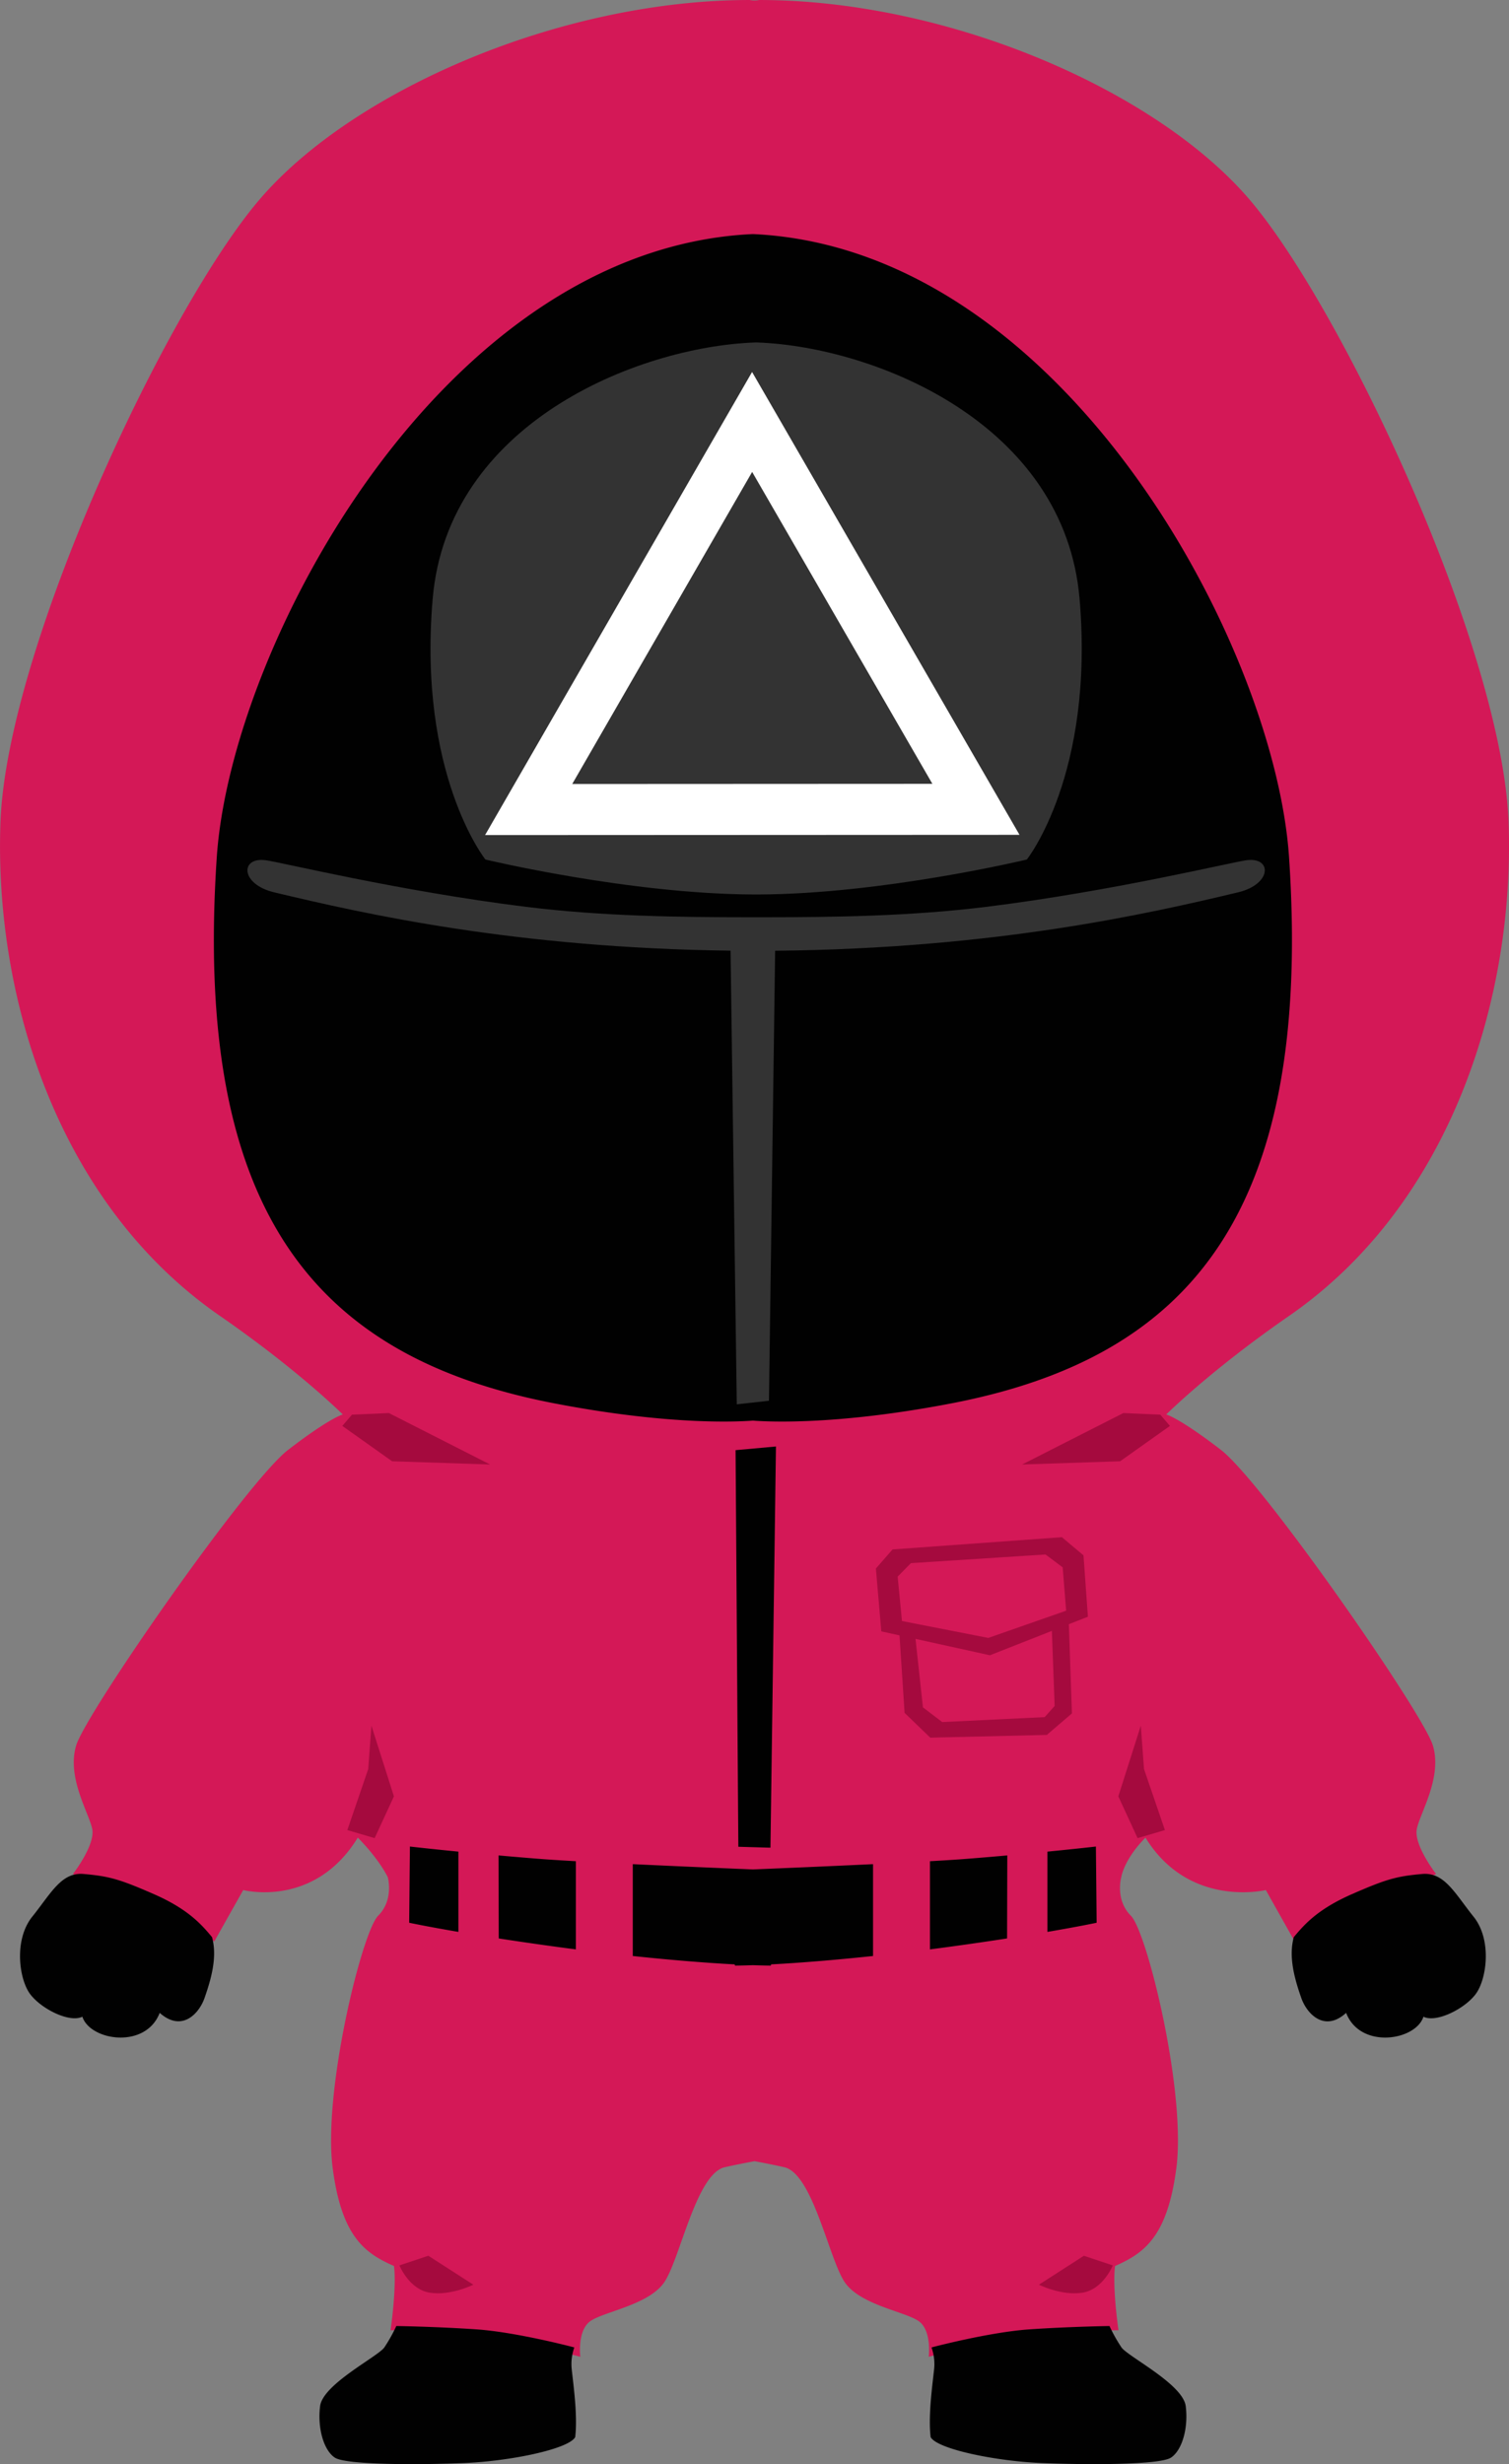 <svg id="tri" xmlns="http://www.w3.org/2000/svg" width="1449.031" height="2365.531" viewBox="0 0 1449.031 2365.531">
  <rect x="0" y="0" width="1449.031" height="2365.531" fill="#808080" stroke="none"/>
  <defs>
    <style>
      .cls-1 {
        fill: #d41857;
      }

      .cls-1, .cls-2, .cls-3, .cls-4, .cls-5 {
        fill-rule: evenodd;
      }

      .cls-2 {
        fill: #a50a3e;
      }

      .cls-3 {
        fill: #010101;
      }

      .cls-4 {
        fill: #333;
      }

      .cls-5 {
        fill: #fff;
      }
    </style>
  </defs>
  <path class="cls-1" d="M1788.85,1357.18c-75.57,52.29-117.99,94.66-117.99,94.66s12.34,3.09,52.44,33.93,194.34,252.95,203.59,283.8-12.34,64.78-15.42,80.2,18.51,43.19,18.51,43.19-36.23,16.41-74.04,33.93c-32.03,14.85-61.69,30.85-61.69,30.85l-27.76-49.36s-73.71,17.93-115.55-50.32c-20.88,21.06-23.27,37.98-23.27,37.98s-6.17,21.6,9.26,37.02,53.32,168.96,43.59,242.61c-8.71,65.95-31.04,81.35-58.82,93.63-2.7,21.21,3.31,61.69,3.31,61.69s-9.56-.97-77.19,7.33c-72.26,8.87-105.04,18.12-105.04,18.12s3.09-24.68-9.25-33.93-55.53-15.42-70.95-37.02-30.85-104.88-58.61-111.05c-10.7-2.38-20.48-4.29-28.47-5.76-7.99,1.47-17.77,3.38-28.47,5.76-27.76,6.17-43.19,89.46-58.61,111.05s-58.61,27.77-70.95,37.02-9.25,33.93-9.25,33.93-32.78-9.25-105.04-18.12c-67.635-8.3-77.194-7.33-77.194-7.33s6.015-40.48,3.316-61.69c-27.781-12.28-50.111-27.68-58.821-93.63-9.726-73.65,28.167-227.18,43.59-242.61s9.255-37.02,9.255-37.02-7.91-16.92-28.791-37.98c-41.837,68.25-110.023,50.32-110.023,50.32l-27.762,49.36s-29.656-16-61.7-30.85c-37.808-17.52-74.034-33.93-74.034-33.93s21.593-27.76,18.509-43.19-24.678-49.35-15.424-80.2S787.6,1516.62,827.7,1485.77s52.44-33.93,52.44-33.93-42.422-42.37-117.991-94.66c-156.6-108.35-216.9-307.51-210.726-474.086s159.057-492.4,248.514-597.283,289-191.832,471-191.832a22.866,22.866,0,0,0,9.12,0c182,0,381.55,86.951,471,191.832s242.35,430.707,248.52,597.283S1945.45,1248.83,1788.85,1357.18Z" transform="translate(-550.969 -93.969)"/>
  <path class="cls-2" d="M1626.58,1496.76l-94.08,3.09,97.17-49.36,35.47,1.54,9.26,10.8Zm-35.18,90.33,4.24,58.9-18.3,7.2,2.94,85.61-24.07,20.65-111.94,2.65-24.67-23.8-4.86-74.39-17.49-3.85-5.2-60.35,16-18.31,162.62-11.76Zm-154.18,145.92,18.51,14.1,98.38-4.73,9.59-10.69-2.66-72.09-59.49,23.4-71.45-15.72Zm-11.55-138.45-12.71,12.94,4.13,42.64,82.9,16.21,74.78-26.15-3.37-41.62-16.48-12.33ZM879.689,1462.83l9.255-10.8,35.474-1.54,97.172,49.36-94.087-3.09Zm27.956,287.75,21.593,67.86-18.508,40.1-26.221-7.71,20.051-58.61Zm97.845,536.65s-21.594,10.79-41.645,7.71-29.305-26.22-29.305-26.22l27.762-9.26Zm614.05-18.51s-9.25,23.13-29.3,26.22-41.64-7.71-41.64-7.71l43.18-27.77Zm29.98-476.5,20.06,58.61-26.23,7.71-18.5-40.1,21.59-67.86Z" transform="translate(-550.969 -93.969)"/>
  <path class="cls-3" d="M1968.11,2008.12c-10.54,14.26-37.92,28.02-50.26,21.85-7.45,23.13-60.77,31.42-74.25-3.68-20.79,18.94-37.7.91-43.03-14.19-8.02-22.69-11.85-41.42-7.23-58.52,10.28-12.34,23.12-26.95,56.02-41.35s42.91-17.13,67.33-19.28c21.39-1.88,31.4,18.75,49.27,40.99S1978.65,1993.85,1968.11,2008.12ZM1464.1,1441.27c-106.04,20.34-171.3,17.87-190.14,16.48-18.85,1.39-84.1,3.86-190.14-16.48-228.182-43.76-347.562-181.59-324.712-524.122C772.661,714,975.554,332.976,1273.23,318.709c0.12-.006.23,0,0.35,0s0.25,0,.38,0,0.25-.006.38,0c0.11,0,.23-0.005.34,0C1572.36,332.976,1775.25,714,1788.81,917.148,1811.66,1259.68,1692.28,1397.51,1464.1,1441.27ZM747.348,2012.1c-5.334,15.1-21.86,32.97-43.031,14.19-13.477,35.1-66.8,26.81-74.254,3.68-12.339,6.17-39.716-7.59-50.255-21.85s-15.718-51.95,2.148-74.18,27.876-42.87,49.264-40.99c24.421,2.15,34.428,4.89,67.332,19.28s45.738,29.01,56.021,41.35C759.2,1970.68,755.364,1989.41,747.348,2012.1Zm243.8-140.59v77.05c-31.268-5.34-47.263-8.79-47.263-8.79l0.716-73.15S962.968,1868.73,991.146,1871.51Zm38.744,83.33-0.2-79.7c12.73,1.14,26.26,2.29,40.28,3.38,8.62,0.67,20.4,1.42,33.99,2.18v84.64c-4.94-.63-9.76-1.26-14.3-1.87C1067.15,1960.43,1047.28,1957.52,1029.89,1954.84ZM920.032,2347.46a152.8,152.8,0,0,0,11.512-20.55s37.953,0.55,76.736,3.19,94.19,17.36,94.19,17.36a47.347,47.347,0,0,0-2.64,19.39c0.88,10.57,6.17,44.61,3.47,66.7-6.17,11.46-62.52,23.19-107.472,24.96s-112.813,1.76-123.39-5.29-16.745-28.2-14.1-49.36S913.862,2356.27,920.032,2347.46ZM1257.31,1486.1l38.78-3.53-5.28,385.15-30.85-.88Zm132,397.42v88.18c-32.43,3.42-67.02,6.44-97.79,8.05-0.15.39-.28,0.79-0.44,1.17-5.46-.06-11.19-0.2-17.12-0.4-5.93.2-11.66,0.34-17.13,0.4-0.15-.38-0.29-0.78-0.43-1.17-30.78-1.61-65.37-4.63-97.8-8.05v-88.18c44.57,2.13,91.72,4.1,115.36,5.06C1297.59,1887.62,1344.74,1885.65,1389.31,1883.52Zm54.65,81.82V1880.7c13.59-.76,25.36-1.51,33.98-2.18,14.02-1.09,27.56-2.24,40.29-3.38l-0.21,79.7c-17.38,2.68-37.25,5.59-59.77,8.63C1453.72,1964.08,1448.89,1964.71,1443.96,1965.34Zm159.36-98.72,0.71,73.15s-15.99,3.45-47.26,8.79v-77.05C1584.95,1868.73,1603.32,1866.62,1603.32,1866.62Zm-157.88,480.84s55.42-14.71,94.2-17.36,76.73-3.19,76.73-3.19a152.543,152.543,0,0,0,11.51,20.55c6.17,8.81,59.05,35.25,61.7,56.4s-3.53,42.31-14.1,49.36-78.44,7.05-123.39,5.29-101.3-13.5-107.47-24.96c-2.7-22.09,2.59-56.13,3.47-66.7A47.251,47.251,0,0,0,1445.44,2347.46Z" transform="translate(-550.969 -93.969)"/>
  <path class="cls-4" d="M1739.82,950.6c-87.83,20.975-234.07,54.006-444.52,56.086l-5.92,431.98-30.91,3.44-5.97-435.5c-207.08-2.66-351.286-35.24-438.233-56.006-32.561-7.776-32.9-34.06-8.226-30.847,14.487,1.886,128.951,29.81,250.269,44.8,73.53,9.086,147.72,9.9,210.31,9.955l10.42,0,10.42,0c62.59-.052,136.79-0.869,210.31-9.955,121.32-14.991,235.79-42.915,250.27-44.8C1772.72,916.544,1772.38,942.828,1739.82,950.6Zm-460.72,2.052c-0.02,0-.04,0-0.07,0-0.66,0-1.32,0-1.99,0s-1.33,0-1.99,0l-0.06,0c-119.41-.369-257.9-33.542-257.9-33.542S952.052,837.5,966.448,668.865c14.357-168.183,195.722-241.612,308.722-246.1,0.25-.014.51-0.027,0.77-0.035,0.04,0,.09,0,0.14-0.006,0.32-.012.64,0,0.96,0s0.64-.015.97,0l0.14,0.006c0.26,0.008.51,0.021,0.77,0.035,113,4.483,294.36,77.912,308.72,246.1C1602.03,837.5,1537,919.114,1537,919.114S1398.51,952.287,1279.1,952.656Z" transform="translate(-550.969 -93.969)"/>
  <path id="Polygon_2" data-name="Polygon 2" class="cls-5" d="M1529.96,895.389l-513.19.241,256.39-444.559Zm-83.67-48.962-345.83.163,172.77-299.582Z" transform="translate(-550.969 -93.969)"/>
</svg>
